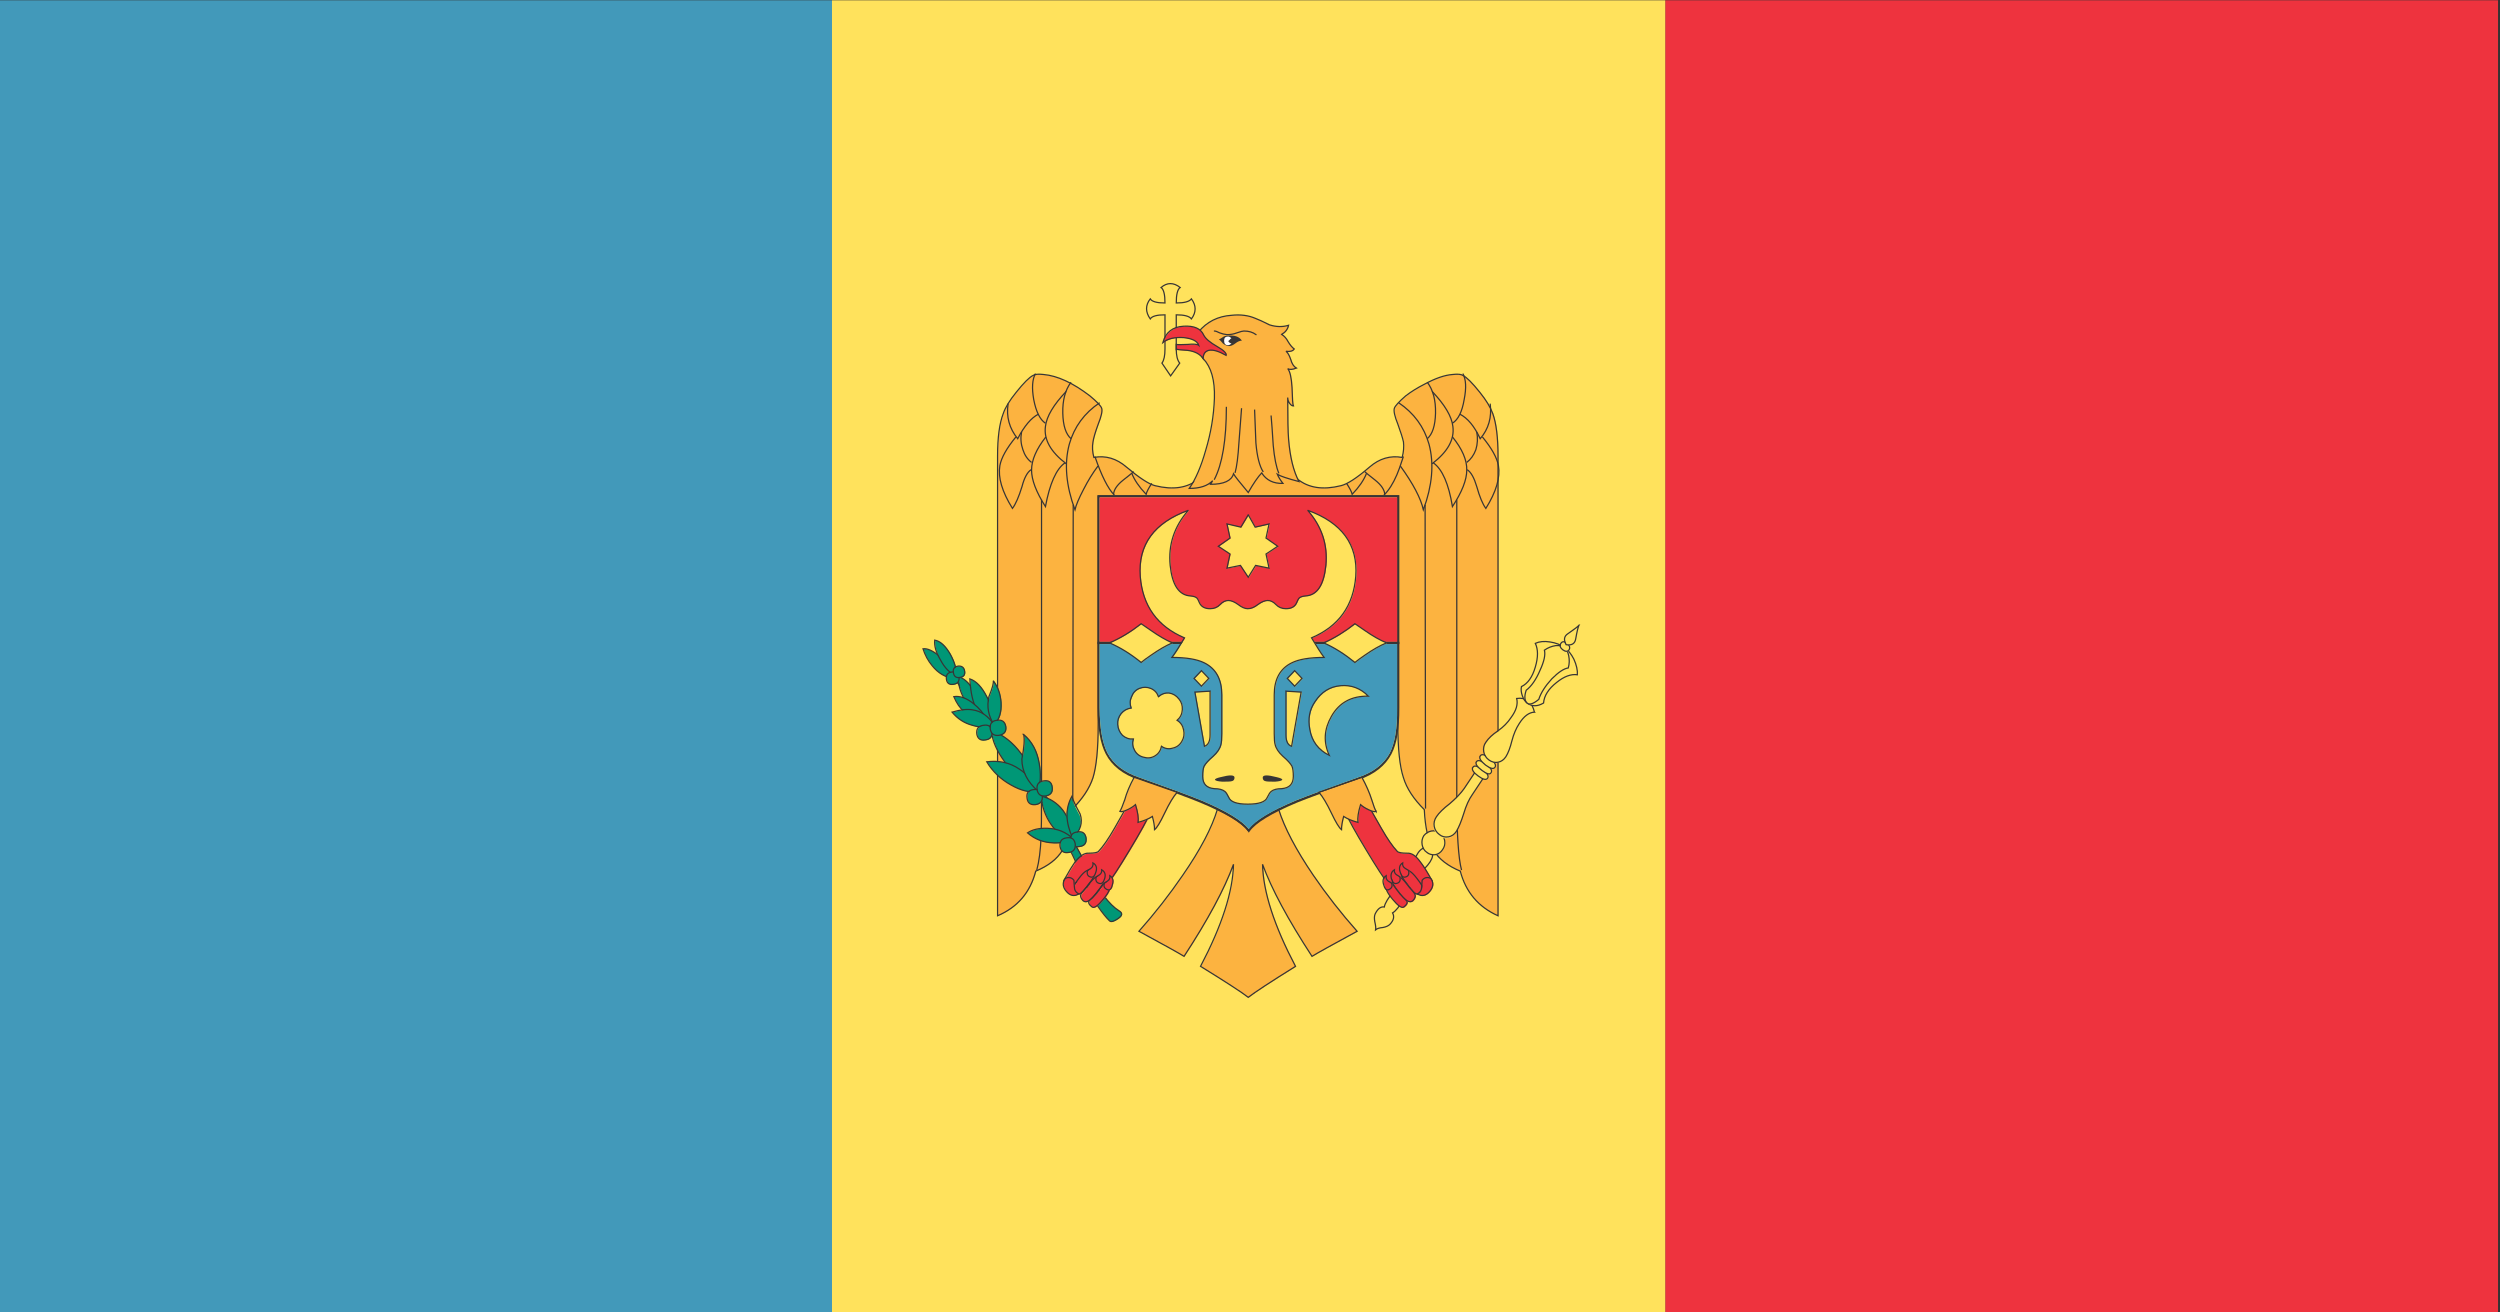 <svg xmlns="http://www.w3.org/2000/svg" xmlns:xlink="http://www.w3.org/1999/xlink" preserveAspectRatio="none" width="200" height="105"><rect width="100%" height="100%" fill="#333333" stroke="none"/><defs><path fill="#EE333E" d="M434.5 321.5h-96v144.05h96V321.5z" id="a"/><path fill="#4299BA" d="M242.45 321.5h-96v144.05h96V321.5z" id="b"/><path fill="#FFE25C" d="M338.5 321.5h-96.05v144.05h96.05V321.5z" id="c"/><path fill="#FFE25C" d="M282.2 354.75q0-1.4.45-1.7-1.15-.85-2.2 0 .45.3.45 1.7-1.4 0-1.7-.45-.85 1.05 0 2.2.3-.45 1.7-.45v3.75q0 1.1-.35 1.55l1 1.4 1.05-1.4q-.4-.45-.4-1.55v-3.75q1.4 0 1.75.45.85-1.1 0-2.2-.35.45-1.75.45z" id="d"/><path fill="#FCB340" d="M298 417.55q-3-4.2-4-7.25-2.75 1.3-3.5 2.35-.8-1.05-3.55-2.35-.95 3.05-4 7.25-2.3 3.2-5.05 6.15 4.35 2.25 5.2 2.75 4.15-6.05 5.7-10.1-.1 4.5-3.8 11.2 4.35 2.55 5.5 3.4 1.15-.85 5.45-3.4-3.7-6.7-3.8-11.2 1.55 4.05 5.7 10.1.85-.5 5.2-2.75-2.75-2.95-5.05-6.15z" id="f"/><path fill="#FCB340" d="M265.7 362.7q-.65.3-1.95 1.85-1.15 1.35-1.5 2.35-.65 1.6-.65 4.65V422q3.45-1.4 4.4-4.9 2.15-.85 3.05-2.25.95-1.5 1.1-4.5 1.85-1.75 2.45-3.5.6-1.85.6-5.85v-25.05h34.55V401q0 4 .65 5.85.55 1.75 2.4 3.5.15 3 1.1 4.5.9 1.4 3.05 2.25.95 3.45 4.35 4.9v-50.45q0-3.05-.6-4.65-.4-1.05-1.5-2.35-1.3-1.55-1.95-1.85-.3-.2-1.2-.1-1.35.1-3.2 1.05-1.25.6-2.2 1.3-1.15.95-1.3 1.35-.15.45.4 1.75.5 1.3.65 1.95.1.8-.15 1.7-2.05-.35-3.75 1.05-2.2 1.8-3.3 2.05-3.15.75-5.05-.75-1.8-1.4-2.2-4.45H287q-.4 3.05-2.2 4.45-1.9 1.5-5.05.75-1.05-.25-3.3-2.05-1.7-1.4-3.75-1.05-.25-.9-.1-1.7.1-.65.6-1.95.55-1.3.4-1.75-.15-.4-1.35-1.35-2.95-2.15-5.35-2.35-.9-.1-1.2.1z" id="h"/><path fill="#FCB340" d="M294.35 358.2q.65-.35.8-1-1.05.3-2.2-.05-1.15-.55-1.6-.7-1.2-.5-2.75-.35-2.4.15-3.85 1.85-.15.1.05 1.35.25 1.3.5 1.55 1.4 1.4 1.3 4.35-.1 2.85-1 5.7-.8 2.7-1.9 4.2 1.85 0 2.7-.85l-.25.4q2.3 0 2.65-1.15.2.35 1.7 2.05.9-1.5 1.55-2.15.8 1.2 2.45 1.15-.45-.55-.65-1 .5.3 2.5.8-.95-1.7-1.2-4.65-.1-1.096-.1-4.6.008.41.25.7.2.25.4.25-.1-.2-.15-2-.1-1.65-.5-2.1.3.2 1-.05-.45-.25-.65-.95-.25-.7-.55-.9.7.1.95-.25-.35-.25-.7-.8-.3-.55-.75-.8z" id="j"/><g id="Q"><path fill="#373535" d="M273.05 375.8v16.35h34.8V375.8h-34.8m.25 16.1v-15.85h34.3v15.85h-34.3z"/><path fill="#EE333E" d="M273.3 376.05v15.85h34.3v-15.85h-34.3z"/></g><g id="R"><path fill="#373535" d="M307.85 391.9h-34.8v7.25q.03 3.386.95 5.05 1.058 1.949 3.8 2.85 5.398 1.824 7.1 2.5 4.405 1.752 5.5 3.15l.1.15.1-.15q1.046-1.398 5.45-3.15 1.752-.676 7.1-2.5 2.742-.901 3.8-2.85.92-1.664.9-5.05v-7.25m-34.55.25h34.3v7q.03 3.314-.85 4.95-1.042 1.85-3.7 2.7-5.352 1.825-7.1 2.5-4.302 1.72-5.45 3.15-1.2-1.429-5.5-3.15-1.698-.674-7.1-2.5-2.658-.85-3.7-2.7-.88-1.636-.9-4.95v-7z"/><path fill="#4299BA" d="M307.6 392.15h-34.3v7q.02 3.314.9 4.95 1.042 1.85 3.7 2.7 5.402 1.826 7.1 2.5 4.3 1.721 5.5 3.15 1.148-1.43 5.45-3.15 1.748-.675 7.1-2.5 2.658-.85 3.7-2.7.88-1.636.85-4.95v-7z"/></g><path fill="#FFE25C" d="M283.15 391.5q-.9 1.45-1.45 2.15 2.5 0 3.75.6 2 .95 2 3.5V402q0 .9-.1 1.2-.15.65-.9 1.3-.8.65-1.05 1.1-.15.35-.15 1.1 0 1.25 1.35 1.35.8 0 1.2.3.2.15.45.65.3.75 2.2.75 1.95 0 2.25-.75.25-.5.45-.65.4-.3 1.2-.3 1.35-.1 1.35-1.35 0-.75-.15-1.1-.25-.45-1.05-1.1-.75-.65-.9-1.3-.1-.3-.1-1.2v-4.25q0-2.55 2-3.5 1.25-.6 3.75-.6-.55-.7-1.45-2.15 4.7-1.9 5.1-6.75.4-5.2-5.55-7.25 2.45 2.65 2.1 6.05-.35 3.25-2.35 3.35-.55.05-.75.25-.1.1-.25.45-.3.7-1.25.7-.7 0-1.15-.45-.45-.45-.95-.45-.5 0-1.15.45-.6.45-1.15.45-.5 0-1.1-.45-.65-.45-1.15-.45-.5 0-.95.45-.45.45-1.15.45-.95 0-1.25-.7-.15-.35-.25-.45-.2-.2-.75-.25-2-.1-2.35-3.35-.35-3.4 2.1-6.05-5.95 2.05-5.55 7.25.4 4.85 5.1 6.75z" id="S"/><path fill="#FFE25C" d="M283.05 401.6q-.15-.7-.75-1.05.55-.45.6-1.15.05-.7-.4-1.2-.45-.55-1.15-.65-.65-.05-1.2.4-.25-.65-.9-.9t-1.3 0q-.65.25-.9.9-.3.6-.05 1.25-.7.1-1.15.6-.45.55-.4 1.2.05.7.55 1.2.55.45 1.25.4-.2.65.15 1.25t1.05.75q.7.2 1.3-.15.6-.35.75-1.05.6.4 1.3.2.7-.15 1.05-.75.35-.55.2-1.25z" id="U"/><path fill="#FFE25C" d="M300.1 400.1q1.35-2.25 4.25-2.2-1.35-1.3-3.2-1.15-1.85.15-2.95 1.75-.95 1.3-.6 3.05.35 1.95 2.25 2.85-1.05-2.15.25-4.3z" id="W"/><path fill="#FFE25C" d="M290.5 378l-.85 1.35-1.6-.35.35 1.55-1.35.9 1.35.85-.35 1.55 1.55-.3.9 1.3.85-1.3 1.55.3-.35-1.55 1.35-.85-1.35-.9.35-1.55-1.6.35-.8-1.35z" id="Y"/><path fill="#FFE25C" d="M286.1 397.35l-1.75.1 1.1 5.95q.65-.2.65-1.25v-4.8z" id="aa"/><path fill="#FFE25C" d="M285.1 395.1l-.85.85.85.85.85-.85-.85-.85z" id="ac"/><path fill="#FFE25C" d="M296.6 397.45l-1.75-.1v4.8q0 1.05.65 1.25l1.1-5.95z" id="ae"/><path fill="#FFE25C" d="M296.7 395.95l-.85-.85-.85.85.85.85.85-.85z" id="ag"/><path fill="#FFE25C" d="M281.75 392.05q-1.1-.45-2.45-1.35l-1.15-.75q-1.8 1.35-3.65 2.1 1.85.75 3.65 2.15.45-.35 1.15-.8 1.35-.9 2.45-1.35z" id="ai"/><path fill="#FFE25C" d="M302.8 389.95q-1.8 1.35-3.6 2.1 1.8.75 3.6 2.15.45-.35 1.15-.8 1.35-.9 2.5-1.35-1.15-.45-2.5-1.35l-1.15-.75z" id="ak"/><path fill="#EE333E" d="M282.2 359.3v.5q.15.1 1.3.15 1.25.15 1.8.9 0-.75.65-.9.7-.15 2 .55.1-.35-1-.95-1.3-.7-1.6-1.3-.5-1.05-2.3-.95-1.9.1-2.4 1.8.85-.65 2.4-.55 1.5.15 1.75.85-.25-.2-1.3-.1-1.1.05-1.3 0z" id="am"/><path fill="#373535" d="M288.95 359.15q.4-.3.75-.3-.45-.65-1.6-.55-.4 0-.65.2-.3.2-.4.2.15.1.45.45.3.25.7.3.35 0 .75-.3z" id="ao"/><path fill="#FFF" d="M288.1 358.9q.05 0 .2-.15.1-.15.2-.15-.2-.2-.4-.2-.45 0-.45.45 0 .5.45.5.2 0 .4-.2-.15 0-.25-.1-.1-.15-.15-.15z" id="ap"/><path fill="#009776" d="M256 394.95q-.3.1.3.7.95.95 4.5 6 3.65 5.2 4.55 6.15 1.45 1.5 3.25 4.55 1.75 2.95 3.15 6.2.55 1.15 1.4 2.4.8 1.1 1.35 1.6.25.25 1-.25t.1-.85q-.85-.5-1.8-1.7-.9-1.2-1.45-2.35-.95-1.8-2.6-4.6-1.85-3-2.95-4.4l-9.4-12.1q-1.2-1.5-1.4-1.35z" id="aq"/><path fill="#009776" d="M254.95 393.55q-1.2-.95-1.95-.85.35 1.05 1.05 1.85 1.05 1.25 2.5 1.4-.25-1.35-1.6-2.4z" id="as"/><path fill="#009776" d="M256.15 393.3q-.85-1.4-1.8-1.55-.1.95.65 2.15.75 1.35 1.8 1.75.15-.95-.65-2.35z" id="au"/><path fill="#009776" d="M259.65 399.8q0-1.2-.75-2.45-.85-1.35-1.85-1.6 0 1.25.7 2.45.8 1.3 1.9 1.6z" id="aw"/><path fill="#009776" d="M258.4 396q.25 4.55 2.85 4.8-.1-1.45-.9-2.85-.85-1.6-1.95-1.95z" id="ay"/><path fill="#009776" d="M256.55 397.95q.5 1.1 1.15 1.6.9.7 2.7.95-.6-1.05-1.6-1.8-1.2-.9-2.25-.75z" id="aA"/><path fill="#009776" d="M261.2 401.05q.9-.9.8-2.45-.1-1.4-.9-2.4.1.35-.5 1.75-.4 1.65.6 3.1z" id="aC"/><path fill="#009776" d="M258.7 401.1q1.35.4 2.5-.05-1-1.45-2.5-1.65-.9-.15-2.35.25.95 1.1 2.35 1.45z" id="aE"/><path fill="#009776" d="M260.9 401.7q.1 1.6 1.6 3.5 1.65 2.05 3.5 2.65-.3-1.85-1.65-3.6-1.5-1.95-3.45-2.55z" id="aG"/><path fill="#009776" d="M263.15 407.65q1.75.95 3.15.7-.8-1.6-2.2-2.45-1.6-1.05-3.75-.8 1 1.6 2.8 2.55z" id="aI"/><path fill="#009776" d="M264.6 402.1q.2.75-.2 2.7 0 2 1.9 3.55.4-1.45.1-3.05-.35-2.05-1.8-3.2z" id="aK"/><path fill="#009776" d="M269.15 410.45q-.95-1.2-2.55-1.6.2 1.8 1.15 3.1 1 1.45 2.35 1.45 0-1.7-.95-2.95z" id="aM"/><path fill="#009776" d="M268.05 414q1.35.05 2.25-.45-1.2-1.1-2.95-1.15-1.45-.05-2.3.5 1.25 1.05 3 1.1z" id="aO"/><path fill="#009776" d="M270.15 413.6q1.35-1.25.85-2.65-.8-1.4-.95-1.95-1.177 2.011.1 4.6z" id="aQ"/><path fill="#009776" d="M266.75 408.85q-.15-.8-1-.7-.9.1-.75.95.1.8 1 .7.85-.15.75-.95z" id="aS"/><path fill="#009776" d="M267.9 407.9q-.1-.85-1-.7-.85.1-.75.95.15.8 1 .7.85-.15.75-.95z" id="aU"/><path fill="#009776" d="M260.95 401.75q-.1-.8-1-.65-.85.1-.75.95.15.8 1 .65.85-.1.75-.95z" id="aW"/><path fill="#009776" d="M262.55 401.25q-.15-.85-1.05-.7-.85.1-.75.95.15.8 1 .7.9-.15.8-.95z" id="aY"/><path fill="#009776" d="M257.15 395.8q-.1-.65-.85-.55-.7.1-.6.8.1.65.8.55.75-.1.65-.8z" id="ba"/><path fill="#009776" d="M257.8 395.15q-.1-.6-.75-.55-.65.1-.55.7.1.65.75.55.65-.1.55-.7z" id="bc"/><path fill="#009776" d="M271.8 413.45q-.15-.8-1-.65-.9.1-.75.95.1.8 1 .65.85-.1.75-.95z" id="be"/><path fill="#009776" d="M270.55 414.1q-.15-.8-1-.65-.85.1-.75.95.15.8 1 .65.85-.1.75-.95z" id="bg"/><path fill="#FFE25C" d="M311.6 415.3l-.9-.65q-.55.1-1 .95-.3.55-.9 1.7-.4.65-1.65 2.1-1 1.15-1.1 1.75-.6-.1-1.05.75-.15.3-.05.85.15.6.1.9.25-.2.85-.25.55-.1.8-.35.65-.65.3-1.25.55-.3 1.3-1.55 1-1.8 1.4-2.3.95-.95 1.35-1.4.65-.75.55-1.25z" id="bi"/><path fill="#FFE25C" d="M310.55 414.2q.1.55.55.85.4.3.95.25.55-.1.85-.55.35-.45.25-1-.1-.55-.55-.85-.45-.3-1-.2-.5.1-.85.5-.3.45-.2 1z" id="bk"/><path fill="#FFE25C" d="M318.75 405.15l-.95-.65-2.55 3.65q-.55.75-1.65 1.65-1.1.8-1.55 1.45-.35.5-.25 1.05.1.55.6.9.45.35 1.05.25.55-.1.9-.6.4-.6.85-1.95.4-1.3 1-2.1l2.55-3.65z" id="bm"/><path fill="#FFE25C" d="M317.5 405.95q-.85-.6-1.1-.25-.25.35.6.95t1.1.25q.25-.35-.6-.95z" id="bo"/><path fill="#FFE25C" d="M317.9 405.35q-.85-.6-1.1-.25-.2.35.65.95.85.6 1.05.25.25-.35-.6-.95z" id="bq"/><path fill="#FFE25C" d="M318.35 404.7q-.85-.6-1.1-.25-.25.35.6 1 .85.6 1.1.25.25-.35-.6-1z" id="bs"/><path fill="#FFE25C" d="M321.75 400.9q.8-1.2 1.75-1.25-.2-.8-.7-1.25-.55-.35-1.35-.25.25.95-.65 2.1-.55.8-1.5 1.45-.95.6-1.4 1.25-.35.45-.25 1.05.1.55.6.9t1.05.25q.55-.1.9-.6.4-.6.7-1.75.3-1.1.85-1.9z" id="bu"/><path fill="#FFE25C" d="M326.95 392.55q-.65-.45-1.65-.6-1-.15-1.7.15.5 1 0 2.6-.5 1.65-1.6 2.15-.1.45.1 1t.55.8q.85.6 1.9 0 .1-1.2 1.5-2.25 1.3-1 2.4-.85.05-.75-.4-1.7-.45-.85-1.1-1.3z" id="bw"/><path fill="#FFE25C" d="M324.65 392.85q.2.75-.5 2.2-.7 1.55-1.6 2.2-.35 1 .1 1.4.4.35 1.35-.4.35-1.05 1.5-2.25 1.15-1.1 1.9-1.2.2-.65.05-1.35-.15-.65-.5-.9t-1-.2q-.7.1-1.3.5z" id="by"/><path fill="#FFE25C" d="M327.25 392.1q-.45-.35-.7 0-.25.35.2.7.5.35.75 0 .2-.35-.25-.7z" id="bA"/><path fill="#FFE25C" d="M328.25 391.65q.248-1.34.4-1.55-.159.206-1.3.95-.65.4-.2 1.2.95.15 1.1-.6z" id="bC"/><path fill="#EE333E" d="M270.6 418.45q.25-.3 1.8.2 1.5.45 1.8 0 .9-1.1 2.6-3.8 1.85-2.9 2.55-4.4.35-.5-.8-1.2-1.1-.65-1.75.3-.55.9-1.7 2.85-1.05 1.75-1.85 2.55-.2.2-1.15.2-.7-.05-1.55.95-.45.6-1.15 1.8-.4.55.15.9.6.35 1.05-.35z" id="bE"/><path fill="#EE333E" d="M272.6 417.15q-.6-.55-1.6.75-.65.8-.7 1.05-.1.3.25.55.25.25.55.1.3-.15.85-.85.65-.8.75-1 .2-.3-.1-.6z" id="bG"/><path fill="#EE333E" d="M272.7 417.95q-.3.25-.8.9-.65.7-.65.75-.2.35.2.75.5.45 1.45-.7.7-.85.8-1.05.25-.45-.1-.75-.4-.35-.9.1z" id="bI"/><path fill="#EE333E" d="M273.7 418.65q-.2.3-.7.9-.4.45-.85.85-.15.3.35.65.35.25 1.3-.85 1.15-1.3.6-1.8-.25-.25-.7.25z" id="bK"/><path fill="#EE333E" d="M305.85 412.4q-1.15-1.95-1.7-2.85-.65-.95-1.75-.3-1.15.7-.8 1.2.7 1.5 2.55 4.4 1.7 2.7 2.6 3.8.3.45 1.8 0 1.55-.5 1.8-.2.45.7 1.05.35.55-.35.15-.9-.7-1.2-1.2-1.8-.75-1-1.5-.95-.95 0-1.15-.2-.8-.8-1.85-2.55z" id="bM"/><path fill="#EE333E" d="M309.95 417.9q-1.05-1.3-1.6-.75-.25.3-.1.6.1.2.75 1 .55.7.85.85.3.15.55-.1.35-.25.25-.55-.05-.25-.7-1.05z" id="bO"/><path fill="#EE333E" d="M309.05 418.85q-.5-.65-.8-.9-.5-.45-.9-.1-.35.3-.1.75.1.2.8 1.05.95 1.15 1.45.7.4-.4.2-.75 0-.05-.65-.75z" id="bQ"/><path fill="#EE333E" d="M307.95 419.55q-.5-.6-.7-.9-.45-.5-.7-.25-.55.5.6 1.8.95 1.1 1.3.85.5-.35.35-.65-.45-.4-.85-.85z" id="bS"/><path fill="#FCB340" d="M276.25 409.3q-.35.95-.55 1.25.25.1.9-.2.55-.25.9-.55.4 1.25.3 1.95 1-.25 1.65-.65.25.9.25 1.45.4-.3 1.15-1.8.8-1.6 1.45-2.3l-4.95-1.65q-.75 1.3-1.1 2.5z" id="bU"/><path fill="#FCB340" d="M304.35 410.35q.65.3.9.2-.2-.3-.5-1.25-.4-1.2-1.15-2.5l-4.95 1.65q.65.7 1.45 2.3.75 1.5 1.15 1.8 0-.55.25-1.45.65.4 1.65.65-.1-.7.3-1.95.35.3.9.55z" id="bW"/><path fill="#EE333E" d="M271.95 417.1q-.1.55.4.65.4.1.6-.6.2-.65-.35-.95.05.4-.25.6-.4.2-.4.3z" id="bY"/><path fill="#EE333E" d="M269.8 417.8q-.35 0-.5.25-.35.65.25 1.3.65.7 1.4.25-.5-.25-.5-.8l-.05-.7q-.25-.3-.6-.3z" id="ca"/><path fill="#EE333E" d="M272.95 417.8q-.1.55.4.65.4.1.6-.55.2-.65-.35-.95.05.35-.25.55-.4.2-.4.3z" id="cc"/><path fill="#EE333E" d="M273.9 418.5q-.15.45.4.65.4.1.55-.6.2-.65-.3-.95.05.4-.3.6-.35.2-.35.3z" id="ce"/><path fill="#EE333E" d="M308.6 417.75q.5-.1.4-.65 0-.1-.4-.3-.35-.2-.3-.6-.5.3-.3.95.2.7.6.6z" id="cg"/><path fill="#EE333E" d="M311.65 418.05q-.15-.25-.5-.25t-.6.3l-.05.7q0 .55-.5.8.75.45 1.4-.25.6-.65.25-1.3z" id="ci"/><path fill="#EE333E" d="M307.6 418.45q.5-.1.4-.65 0-.1-.4-.3-.3-.2-.25-.55-.5.3-.35.95.2.65.6.55z" id="ck"/><path fill="#EE333E" d="M306.65 419.15q.55-.2.4-.65 0-.1-.4-.3-.3-.2-.25-.6-.5.3-.3.95.2.7.55.6z" id="cm"/><path fill="#373535" d="M287.25 406.75q-.7.15-.65.3.1.15.85.2.9 0 1.05-.05.35-.05.35-.4 0-.45-1.6-.05z" id="co"/><path fill="#373535" d="M294.35 407.05q.05-.15-.65-.3-1.6-.4-1.6.05 0 .35.35.4.15.05 1.05.05.75-.05.85-.2z" id="cp"/><path id="e" stroke="#373535" stroke-width=".1" stroke-linejoin="miter" stroke-linecap="butt" stroke-miterlimit="4" fill="none" d="M94.224 24.21q.972 0 1.215-.328.59.802 0 1.603-.243-.327-1.215-.327v2.733q0 .801.278 1.13l-.729 1.02-.694-1.02q.243-.329.243-1.13v-2.733q-.972 0-1.18.327-.59-.838 0-1.603.208.328 1.18.328 0-1.02-.313-1.239.73-.62 1.528 0-.313.219-.313 1.239z"/><path id="g" stroke="#373535" stroke-width=".1" stroke-linejoin="miter" stroke-linecap="butt" stroke-miterlimit="4" fill="none" d="M102.417 64.698q-1.91.947-2.43 1.712-.556-.765-2.465-1.712-.66 2.223-2.777 5.284-1.597 2.332-3.506 4.482 3.02 1.64 3.61 2.005 2.881-4.41 3.958-7.362-.07 3.28-2.639 8.163 3.02 1.859 3.819 2.478.798-.619 3.784-2.478-2.57-4.883-2.639-8.163 1.077 2.952 3.958 7.362.59-.365 3.61-2.005-1.91-2.15-3.506-4.482-2.083-3.061-2.777-5.284z"/><path id="i" stroke="#373535" stroke-width=".1" stroke-linejoin="miter" stroke-linecap="butt" stroke-miterlimit="4" fill="none" d="M82.769 30.004q.208-.145.833-.073 1.666.146 3.714 1.713.833.693.938.984.104.328-.278 1.276-.347.947-.417 1.421-.104.583.07 1.239 1.423-.255 2.603.765 1.562 1.312 2.291 1.494 2.187.547 3.506-.546 1.25-1.02 1.528-3.244h4.825q.278 2.223 1.528 3.244 1.319 1.093 3.506.546.763-.182 2.29-1.494 1.181-1.02 2.604-.765.174-.656.104-1.239-.104-.474-.45-1.421-.383-.948-.279-1.276.105-.291.903-.984.66-.51 1.527-.947 1.285-.693 2.222-.766.625-.072.833.073.451.219 1.354 1.349.764.947 1.041 1.713.417 1.166.417 3.389v36.77q-2.36-1.057-3.02-3.571-1.493-.62-2.118-1.64-.66-1.093-.763-3.28-1.285-1.275-1.667-2.55-.45-1.35-.45-4.265V39.662H87.975v18.257q0 2.916-.417 4.264-.416 1.276-1.7 2.551-.105 2.187-.764 3.28-.625 1.02-2.118 1.64-.66 2.55-3.055 3.571v-36.77q0-2.223.452-3.39.243-.728 1.041-1.712.903-1.13 1.354-1.349z"/><path id="k" stroke="#373535" stroke-width=".1" stroke-linejoin="miter" stroke-linecap="butt" stroke-miterlimit="4" fill="none" d="M102.66 26.725q.312.182.52.583.244.4.487.583-.174.255-.66.182.208.146.382.656.139.51.451.692-.486.183-.694.037.278.328.347 1.53.035 1.312.104 1.458-.139 0-.278-.182-.168-.212-.173-.492 0 2.535.07 3.334.173 2.15.832 3.39-1.388-.365-1.735-.584.139.328.451.73-1.146.036-1.701-.839-.451.474-1.076 1.567-1.042-1.239-1.18-1.494-.243.838-1.84.838l.173-.291q-.59.62-1.874.62.763-1.094 1.319-3.062.625-2.077.694-4.154.07-2.15-.902-3.171-.174-.182-.348-1.13-.138-.91-.034-.984 1.006-1.239 2.673-1.348 1.076-.11 1.909.255.312.11 1.11.51.8.255 1.528.037-.104.473-.555.729z"/><path id="l" stroke="#373535" stroke-width=".1" stroke-linejoin="miter" stroke-linecap="round" stroke-miterlimit="4" fill="none" d="M97.175 26.506q.139 0 .417.146.277.109.59.145.416 0 .798-.145.417-.146.556-.146.59 0 .972.291"/><path id="m" stroke="#373535" stroke-width=".1" stroke-linejoin="miter" stroke-linecap="butt" stroke-miterlimit="4" fill="none" d="M98.138 32.58q0 3.973-.972 5.831"/><path id="n" stroke="#373535" stroke-width=".1" stroke-linejoin="miter" stroke-linecap="butt" stroke-miterlimit="4" fill="none" d="M99.353 32.69q-.07.802-.208 2.733-.104 1.713-.313 2.442"/><path id="o" stroke="#373535" stroke-width=".1" stroke-linejoin="miter" stroke-linecap="butt" stroke-miterlimit="4" fill="none" d="M100.395 32.8q.034.765.104 2.66.139 1.64.59 2.332"/><path id="p" stroke="#373535" stroke-width=".1" stroke-linejoin="miter" stroke-linecap="butt" stroke-miterlimit="4" fill="none" d="M101.714 33.273q.069.729.173 2.405.139 1.494.451 2.223"/><path id="q" stroke="#373535" stroke-width=".1" stroke-linejoin="miter" stroke-linecap="butt" stroke-miterlimit="4" fill="none" d="M85.85 64.722l.035-24.307"/><path id="r" stroke="#373535" stroke-width=".1" stroke-linejoin="miter" stroke-linecap="butt" stroke-miterlimit="4" fill="none" d="M82.969 69.641q.278-1.02.347-2.66.035-.802.035-3.28V40.015"/><path id="s" stroke="#373535" stroke-width=".1" stroke-linejoin="miter" stroke-linecap="butt" stroke-miterlimit="4" fill="none" d="M88.002 32.253q-1.84 1.239-2.43 3.316-.624 2.332.452 5.247.139-.583.694-1.64.52-1.02 1.145-1.858"/><path id="t" stroke="#373535" stroke-width=".1" stroke-linejoin="miter" stroke-linecap="butt" stroke-miterlimit="4" fill="none" d="M89.113 39.577q.035-.546.764-1.13.798-.619.833-.692"/><path id="u" stroke="#373535" stroke-width=".1" stroke-linejoin="miter" stroke-linecap="butt" stroke-miterlimit="4" fill="none" d="M90.571 37.901q.312.802 1.145 1.676.07-.291.452-.874"/><path id="v" stroke="#373535" stroke-width=".1" stroke-linejoin="miter" stroke-linecap="butt" stroke-miterlimit="4" fill="none" d="M85.711 30.613q-.694.91-.66 2.478.035 1.494.66 2.04"/><path id="w" stroke="#373535" stroke-width=".1" stroke-linejoin="miter" stroke-linecap="butt" stroke-miterlimit="4" fill="none" d="M85.33 31.342q-1.528 1.603-1.667 2.806-.208 1.567 1.666 2.988"/><path id="x" stroke="#373535" stroke-width=".1" stroke-linejoin="miter" stroke-linecap="butt" stroke-miterlimit="4" fill="none" d="M82.865 29.92q-.382.693-.139 2.078.278 1.457.937 1.894"/><path id="y" stroke="#373535" stroke-width=".1" stroke-linejoin="miter" stroke-linecap="butt" stroke-miterlimit="4" fill="none" d="M80.678 32.326q-.243 1.566.764 2.805.798-1.53 1.666-1.967"/><path id="z" stroke="#373535" stroke-width=".1" stroke-linejoin="miter" stroke-linecap="butt" stroke-miterlimit="4" fill="none" d="M83.698 34.986q-1.146 1.457-1.146 2.66 0 1.166 1.111 2.915.52-2.77 1.562-3.498"/><path id="A" stroke="#373535" stroke-width=".1" stroke-linejoin="miter" stroke-linecap="butt" stroke-miterlimit="4" fill="none" d="M81.754 34.585q-.139.729.104 1.421.208.656.694 1.02"/><path id="B" stroke="#373535" stroke-width=".1" stroke-linejoin="miter" stroke-linecap="butt" stroke-miterlimit="4" fill="none" d="M81.303 34.986q-1.111 1.348-1.285 2.296-.243 1.42 1.007 3.425.382-.51.764-1.75.277-1.056.729-1.348"/><path id="C" stroke="#373535" stroke-width=".1" stroke-linejoin="miter" stroke-linecap="butt" stroke-miterlimit="4" fill="none" d="M87.62 36.553q.799 2.332 1.562 3.097"/><path id="D" stroke="#373535" stroke-width=".1" stroke-linejoin="miter" stroke-linecap="butt" stroke-miterlimit="4" fill="none" d="M114.071 64.722l-.035-24.307"/><path id="E" stroke="#373535" stroke-width=".1" stroke-linejoin="miter" stroke-linecap="butt" stroke-miterlimit="4" fill="none" d="M116.952 69.641q-.382-1.421-.382-5.94V40.015"/><path id="F" stroke="#373535" stroke-width=".1" stroke-linejoin="miter" stroke-linecap="butt" stroke-miterlimit="4" fill="none" d="M111.919 32.253q1.84 1.239 2.43 3.316.625 2.332-.451 5.247-.313-1.384-1.84-3.498"/><path id="G" stroke="#373535" stroke-width=".1" stroke-linejoin="miter" stroke-linecap="butt" stroke-miterlimit="4" fill="none" d="M110.808 39.577q-.035-.546-.763-1.13-.799-.619-.834-.692"/><path id="H" stroke="#373535" stroke-width=".1" stroke-linejoin="miter" stroke-linecap="butt" stroke-miterlimit="4" fill="none" d="M109.35 37.901q-.312.802-1.145 1.676-.07-.291-.451-.874"/><path id="I" stroke="#373535" stroke-width=".1" stroke-linejoin="miter" stroke-linecap="butt" stroke-miterlimit="4" fill="none" d="M114.21 30.613q.694.91.66 2.478-.035 1.494-.66 2.04"/><path id="J" stroke="#373535" stroke-width=".1" stroke-linejoin="miter" stroke-linecap="butt" stroke-miterlimit="4" fill="none" d="M114.592 31.342q1.527 1.603 1.666 2.806.208 1.567-1.666 2.988"/><path id="K" stroke="#373535" stroke-width=".1" stroke-linejoin="miter" stroke-linecap="butt" stroke-miterlimit="4" fill="none" d="M117.056 29.92q.382.693.105 2.078-.243 1.457-.938 1.894"/><path id="L" stroke="#373535" stroke-width=".1" stroke-linejoin="miter" stroke-linecap="butt" stroke-miterlimit="4" fill="none" d="M119.243 32.326q.209 1.64-.798 2.805-.694-1.494-1.632-1.967"/><path id="M" stroke="#373535" stroke-width=".1" stroke-linejoin="miter" stroke-linecap="butt" stroke-miterlimit="4" fill="none" d="M116.223 34.986q1.18 1.457 1.146 2.66 0 1.166-1.146 2.915-.45-2.733-1.527-3.498"/><path id="N" stroke="#373535" stroke-width=".1" stroke-linejoin="miter" stroke-linecap="butt" stroke-miterlimit="4" fill="none" d="M118.167 34.585q.139.729-.07 1.421-.242.656-.728 1.02"/><path id="O" stroke="#373535" stroke-width=".1" stroke-linejoin="miter" stroke-linecap="butt" stroke-miterlimit="4" fill="none" d="M118.618 34.986q1.111 1.348 1.285 2.296.243 1.42-1.007 3.425-.382-.51-.729-1.75-.312-1.056-.763-1.348"/><path id="P" stroke="#373535" stroke-width=".1" stroke-linejoin="miter" stroke-linecap="butt" stroke-miterlimit="4" fill="none" d="M112.3 36.553q-.381 1.166-.52 1.457-.451 1.057-1.041 1.64"/><path id="T" stroke="#373535" stroke-width=".1" stroke-linejoin="miter" stroke-linecap="butt" stroke-miterlimit="4" fill="none" d="M93.877 52.562q1.736 0 2.604.438 1.388.692 1.388 2.55v3.098q0 .656-.07.875-.103.474-.624.947-.555.474-.729.802-.104.255-.104.802 0 .91.937.984.556 0 .833.218.14.11.313.474.208.547 1.527.547 1.354 0 1.562-.547.174-.364.313-.474.277-.218.833-.218.937-.073.937-.984 0-.547-.104-.802-.174-.328-.729-.802-.52-.473-.625-.947-.07-.219-.07-.875v-3.097q0-1.859 1.39-2.551.867-.438 2.603-.438-.382-.51-1.007-1.567 3.263-1.385 3.54-4.92.279-3.79-3.852-5.284 1.7 1.932 1.458 4.41-.243 2.369-1.632 2.442-.382.036-.52.182-.07.073-.174.328-.208.51-.868.51-.486 0-.798-.328-.313-.328-.66-.328-.347 0-.798.328-.417.328-.799.328-.347 0-.764-.328-.45-.328-.798-.328-.347 0-.66.328-.312.328-.798.328-.66 0-.868-.51-.104-.255-.173-.328-.14-.146-.521-.182-1.389-.073-1.632-2.442-.243-2.478 1.458-4.41-4.13 1.495-3.853 5.285.278 3.534 3.54 4.92-.624 1.056-1.006 1.566z"/><path id="V" stroke="#373535" stroke-width=".1" stroke-linejoin="miter" stroke-linecap="butt" stroke-miterlimit="4" fill="none" d="M94.815 58.357q.104.51-.14.91-.242.438-.728.547-.486.146-.903-.145-.104.51-.52.765-.417.255-.903.11-.486-.11-.73-.547-.242-.438-.103-.911-.486.036-.868-.292-.347-.364-.382-.875-.035-.473.278-.874.312-.365.798-.438-.173-.473.035-.91.173-.474.625-.657.451-.182.902 0 .452.183.625.656.382-.328.833-.291.486.073.799.474.312.364.277.874-.034.51-.416.838.416.255.52.766z"/><path id="X" stroke="#373535" stroke-width=".1" stroke-linejoin="miter" stroke-linecap="butt" stroke-miterlimit="4" fill="none" d="M109.603 55.66q-.938-.948-2.222-.838-1.285.11-2.048 1.275-.66.948-.417 2.223.243 1.422 1.562 2.077-.729-1.567.174-3.134.937-1.64 2.95-1.603z"/><path id="Z" stroke="#373535" stroke-width=".1" stroke-linejoin="miter" stroke-linecap="butt" stroke-miterlimit="4" fill="none" d="M99.987 41.156l.555.984 1.111-.255-.243 1.13.937.655-.937.62.243 1.13-1.076-.22-.59.948-.625-.947-1.076.219.243-1.13-.937-.62.937-.656-.243-1.13 1.11.256.59-.984z"/><path id="ab" stroke="#373535" stroke-width=".1" stroke-linejoin="miter" stroke-linecap="butt" stroke-miterlimit="4" fill="none" d="M96.932 55.26v3.498q0 .765-.451.91l-.764-4.336 1.215-.073z"/><path id="ad" stroke="#373535" stroke-width=".1" stroke-linejoin="miter" stroke-linecap="butt" stroke-miterlimit="4" fill="none" d="M95.648 54.239l.59.62.59-.62-.59-.62-.59.62z"/><path id="af" stroke="#373535" stroke-width=".1" stroke-linejoin="miter" stroke-linecap="butt" stroke-miterlimit="4" fill="none" d="M103.007 55.26v3.498q0 .765.451.91l.764-4.336-1.215-.073z"/><path id="ah" stroke="#373535" stroke-width=".1" stroke-linejoin="miter" stroke-linecap="butt" stroke-miterlimit="4" fill="none" d="M104.291 54.239l-.59.62-.59-.62.59-.62.59.62z"/><path id="aj" stroke="#373535" stroke-width=".1" stroke-linejoin="miter" stroke-linecap="butt" stroke-miterlimit="4" fill="none" d="M93.912 51.396q-.764.328-1.701.984-.486.328-.798.583-1.25-1.02-2.535-1.567 1.285-.546 2.535-1.53l.798.546q.937.656 1.701.984z"/><path id="al" stroke="#373535" stroke-width=".1" stroke-linejoin="miter" stroke-linecap="butt" stroke-miterlimit="4" fill="none" d="M106.027 51.396q1.25.547 2.5 1.567.312-.255.798-.583.937-.656 1.736-.984-.799-.328-1.736-.984l-.799-.546q-1.25.984-2.499 1.53z"/><path id="an" stroke="#373535" stroke-width=".1" stroke-linejoin="miter" stroke-linecap="butt" stroke-miterlimit="4" fill="none" d="M94.224 27.89q.105.074.903.11.868.11 1.25.656 0-.547.45-.656.487-.11 1.39.4.069-.254-.695-.692-.902-.51-1.11-.947-.348-.765-1.597-.692-1.32.072-1.667 1.312.59-.474 1.667-.401 1.04.109 1.214.62-.173-.147-.902-.074-.764.037-.903 0v.365z"/><path id="ar" stroke="#373535" stroke-width=".1" stroke-linejoin="miter" stroke-linecap="butt" stroke-miterlimit="4" fill="none" d="M76.034 53.51q.14-.11.972.984l6.527 8.819q.763 1.02 2.048 3.207 1.145 2.04 1.805 3.353.382.838 1.006 1.712.66.875 1.25 1.24.451.254-.07.619-.52.364-.694.182-.381-.364-.937-1.166-.59-.911-.972-1.75-.972-2.368-2.187-4.518-1.25-2.223-2.256-3.316-.625-.693-3.16-4.483-2.464-3.68-3.123-4.373-.417-.437-.209-.51z"/><path id="at" stroke="#373535" stroke-width=".1" stroke-linejoin="miter" stroke-linecap="butt" stroke-miterlimit="4" fill="none" d="M73.952 51.87q.243.765.729 1.348.729.911 1.735 1.02-.173-.983-1.11-1.749-.834-.692-1.354-.62z"/><path id="av" stroke="#373535" stroke-width=".1" stroke-linejoin="miter" stroke-linecap="butt" stroke-miterlimit="4" fill="none" d="M74.889 51.178q-.07.692.451 1.567.52.983 1.25 1.275.104-.692-.451-1.713-.59-1.02-1.25-1.13z"/><path id="ax" stroke="#373535" stroke-width=".1" stroke-linejoin="miter" stroke-linecap="butt" stroke-miterlimit="4" fill="none" d="M78.048 55.26q-.59-.985-1.285-1.167 0 .911.486 1.786.556.947 1.32 1.166 0-.875-.521-1.786z"/><path id="az" stroke="#373535" stroke-width=".1" stroke-linejoin="miter" stroke-linecap="butt" stroke-miterlimit="4" fill="none" d="M79.68 57.774q-.07-1.057-.626-2.078-.59-1.166-1.353-1.42.173 3.315 1.978 3.498z"/><path id="aB" stroke="#373535" stroke-width=".1" stroke-linejoin="miter" stroke-linecap="butt" stroke-miterlimit="4" fill="none" d="M76.416 55.696q.73-.109 1.562.547.695.547 1.111 1.312-1.25-.182-1.874-.692-.452-.365-.799-1.167z"/><path id="aD" stroke="#373535" stroke-width=".1" stroke-linejoin="miter" stroke-linecap="butt" stroke-miterlimit="4" fill="none" d="M79.645 57.956q-.695-1.057-.417-2.26.417-1.02.347-1.275.556.729.625 1.75.07 1.129-.555 1.785z"/><path id="aF" stroke="#373535" stroke-width=".1" stroke-linejoin="miter" stroke-linecap="butt" stroke-miterlimit="4" fill="none" d="M79.645 57.956q-.695-1.057-1.736-1.203-.625-.11-1.632.182.66.802 1.632 1.057.937.292 1.736-.036z"/><path id="aH" stroke="#373535" stroke-width=".1" stroke-linejoin="miter" stroke-linecap="butt" stroke-miterlimit="4" fill="none" d="M79.436 58.43q1.354.437 2.396 1.858.937 1.276 1.145 2.624-1.284-.437-2.43-1.931-1.041-1.385-1.11-2.551z"/><path id="aJ" stroke="#373535" stroke-width=".1" stroke-linejoin="miter" stroke-linecap="butt" stroke-miterlimit="4" fill="none" d="M83.185 63.276q-.555-1.166-1.527-1.785-1.11-.766-2.604-.583.695 1.166 1.944 1.858 1.215.693 2.187.51z"/><path id="aL" stroke="#373535" stroke-width=".1" stroke-linejoin="miter" stroke-linecap="butt" stroke-miterlimit="4" fill="none" d="M82.005 58.721q1.007.838 1.25 2.332.208 1.167-.07 2.223-1.319-1.13-1.319-2.587.278-1.421.14-1.968z"/><path id="aN" stroke="#373535" stroke-width=".1" stroke-linejoin="miter" stroke-linecap="butt" stroke-miterlimit="4" fill="none" d="M83.394 63.64q.139 1.313.798 2.26.694 1.057 1.632 1.057 0-1.239-.66-2.15-.66-.875-1.77-1.166z"/><path id="aP" stroke="#373535" stroke-width=".1" stroke-linejoin="miter" stroke-linecap="butt" stroke-miterlimit="4" fill="none" d="M85.963 67.066q-.834-.801-2.049-.838-1.006-.036-1.596.365.867.765 2.082.801.938.037 1.563-.328z"/><path id="aR" stroke="#373535" stroke-width=".1" stroke-linejoin="miter" stroke-linecap="butt" stroke-miterlimit="4" fill="none" d="M85.85 67.09q-.887-1.886-.07-3.352.105.4.66 1.42.347 1.021-.59 1.932z"/><path id="aT" stroke="#373535" stroke-width=".1" stroke-linejoin="miter" stroke-linecap="butt" stroke-miterlimit="4" fill="none" d="M82.804 63.13q-.625.074-.521.693.07.583.694.51.59-.11.52-.692-.103-.583-.693-.51z"/><path id="aV" stroke="#373535" stroke-width=".1" stroke-linejoin="miter" stroke-linecap="butt" stroke-miterlimit="4" fill="none" d="M83.602 62.438q-.59.073-.52.693.103.583.694.51.59-.11.52-.693-.07-.62-.694-.51z"/><path id="aX" stroke="#373535" stroke-width=".1" stroke-linejoin="miter" stroke-linecap="butt" stroke-miterlimit="4" fill="none" d="M78.777 57.992q-.59.073-.52.693.103.583.693.473.59-.072.521-.692-.07-.583-.694-.474z"/><path id="aZ" stroke="#373535" stroke-width=".1" stroke-linejoin="miter" stroke-linecap="butt" stroke-miterlimit="4" fill="none" d="M79.853 57.591q-.59.073-.52.693.103.583.693.51.625-.11.556-.692-.104-.62-.73-.51z"/><path id="bb" stroke="#373535" stroke-width=".1" stroke-linejoin="miter" stroke-linecap="butt" stroke-miterlimit="4" fill="none" d="M76.243 53.728q-.486.073-.417.584.07.473.556.4.52-.072.45-.583-.069-.473-.59-.4z"/><path id="bd" stroke="#373535" stroke-width=".1" stroke-linejoin="miter" stroke-linecap="butt" stroke-miterlimit="4" fill="none" d="M76.763 53.255q-.45.073-.381.51.069.474.52.4.451-.072.382-.51-.07-.437-.52-.4z"/><path id="bf" stroke="#373535" stroke-width=".1" stroke-linejoin="miter" stroke-linecap="butt" stroke-miterlimit="4" fill="none" d="M86.31 66.52q-.625.073-.521.692.07.583.694.474.59-.073.52-.692-.103-.584-.693-.474z"/><path id="bh" stroke="#373535" stroke-width=".1" stroke-linejoin="miter" stroke-linecap="butt" stroke-miterlimit="4" fill="none" d="M85.442 66.994q-.59.072-.52.692.103.583.693.474.59-.073.521-.693-.104-.583-.694-.473z"/><path id="bj" stroke="#373535" stroke-width=".1" stroke-linejoin="miter" stroke-linecap="butt" stroke-miterlimit="4" fill="none" d="M114.627 68.33q.069.364-.382.91-.278.328-.938 1.02-.277.365-.971 1.677-.521.911-.903 1.13.243.437-.208.91-.174.183-.556.256-.416.036-.59.182.035-.219-.07-.656-.069-.4.036-.62.312-.619.728-.546.07-.437.764-1.276.868-1.056 1.146-1.53.416-.838.624-1.24.313-.619.695-.691"/><path id="bl" stroke="#373535" stroke-width=".1" stroke-linejoin="miter" stroke-linecap="round" stroke-miterlimit="4" fill="none" d="M114.289 68.16q.278.218.66.182.381-.073.59-.4.243-.329.173-.73-.07-.4-.382-.62-.312-.218-.694-.145-.347.073-.59.364-.208.328-.139.73.07.4.382.619z"/><path id="bn" stroke="#373535" stroke-width=".1" stroke-linejoin="miter" stroke-linecap="round" stroke-miterlimit="4" fill="none" d="M119.59 60.932l-1.77 2.66q-.416.583-.694 1.53-.313.984-.59 1.422-.243.364-.625.437-.417.073-.73-.182-.346-.255-.416-.656-.069-.401.174-.765.312-.474 1.076-1.057.764-.656 1.146-1.203l1.77-2.66"/><path id="bp" stroke="#373535" stroke-width=".1" stroke-linejoin="miter" stroke-linecap="round" stroke-miterlimit="4" fill="none" d="M117.969 61.345q-.174.255.416.692.59.438.764.183.173-.255-.417-.693-.59-.437-.763-.182z"/><path id="br" stroke="#373535" stroke-width=".1" stroke-linejoin="miter" stroke-linecap="round" stroke-miterlimit="4" fill="none" d="M118.246 60.908q-.139.255.452.692.59.437.729.182.173-.255-.417-.692-.59-.437-.764-.182z"/><path id="bt" stroke="#373535" stroke-width=".1" stroke-linejoin="miter" stroke-linecap="round" stroke-miterlimit="4" fill="none" d="M118.559 60.434q-.174.255.416.729.59.437.764.182.174-.255-.417-.729-.59-.437-.763-.182z"/><path id="bv" stroke="#373535" stroke-width=".1" stroke-linejoin="miter" stroke-linecap="round" stroke-miterlimit="4" fill="none" d="M122.898 56.935q-.139-.583-.486-.91-.382-.256-.937-.183.173.693-.452 1.53-.381.584-1.041 1.058-.66.437-.972.91-.243.329-.174.766.07.4.417.656.347.255.729.182.382-.073.625-.437.278-.438.486-1.276.208-.801.59-1.385.555-.874 1.215-.91z"/><path id="bx" stroke="#373535" stroke-width=".1" stroke-linejoin="miter" stroke-linecap="round" stroke-miterlimit="4" fill="none" d="M124.148 51.323q-.695-.11-1.18.11.346.728 0 1.895-.348 1.202-1.111 1.567-.07.328.069.728.139.401.382.584.59.437 1.319 0 .07-.875 1.041-1.64.903-.73 1.667-.62.034-.546-.278-1.239-.313-.62-.764-.947-.451-.328-1.145-.438z"/><path id="bz" stroke="#373535" stroke-width=".1" stroke-linejoin="miter" stroke-linecap="round" stroke-miterlimit="4" fill="none" d="M123.35 53.583q-.487 1.13-1.112 1.603-.243.729.07 1.02.278.256.937-.291.243-.765 1.041-1.64.799-.802 1.32-.874.138-.474.034-.984-.104-.474-.347-.656-.243-.183-.694-.146-.486.073-.903.364.14.547-.347 1.604z"/><path id="bB" stroke="#373535" stroke-width=".1" stroke-linejoin="miter" stroke-linecap="round" stroke-miterlimit="4" fill="none" d="M125.015 51.433q-.173.255.14.51.346.255.52 0 .139-.255-.174-.51-.312-.255-.486 0z"/><path id="bD" stroke="#373535" stroke-width=".1" stroke-linejoin="miter" stroke-linecap="round" stroke-miterlimit="4" fill="none" d="M126.473 49.975q-.11.15-.902.692-.451.292-.139.875.66.11.764-.437.172-.977.277-1.13z"/><path id="bF" stroke="#373535" stroke-width=".1" stroke-linejoin="miter" stroke-linecap="butt" stroke-miterlimit="4" fill="none" d="M86.163 70.625q-.313.51-.73.255-.381-.255-.104-.656.486-.874.799-1.312.59-.728 1.076-.692.66 0 .798-.146.556-.583 1.285-1.858.798-1.422 1.18-2.077.451-.693 1.215-.22.798.511.555.875-.486 1.094-1.77 3.207-1.18 1.968-1.805 2.77-.208.328-1.25 0-1.076-.365-1.25-.146z"/><path id="bH" stroke="#373535" stroke-width=".1" stroke-linejoin="miter" stroke-linecap="butt" stroke-miterlimit="4" fill="none" d="M86.44 70.224q-.451.583-.486.765-.07.22.174.401.173.183.382.073.208-.11.59-.62.451-.582.52-.728.14-.219-.069-.437-.417-.401-1.11.546z"/><path id="bJ" stroke="#373535" stroke-width=".1" stroke-linejoin="miter" stroke-linecap="butt" stroke-miterlimit="4" fill="none" d="M87.065 70.917q-.451.51-.451.546-.14.255.139.547.347.328 1.006-.51.486-.62.556-.766.173-.328-.07-.546-.277-.255-.625.073-.208.182-.555.656z"/><path id="bL" stroke="#373535" stroke-width=".1" stroke-linejoin="miter" stroke-linecap="butt" stroke-miterlimit="4" fill="none" d="M87.829 71.427q-.278.328-.59.62-.105.218.243.473.243.182.902-.62.798-.947.417-1.311-.174-.183-.486.182-.14.218-.486.656z"/><path id="bN" stroke="#373535" stroke-width=".1" stroke-linejoin="miter" stroke-linecap="butt" stroke-miterlimit="4" fill="none" d="M109.454 64.139q-.45-.693-1.214-.22-.799.511-.556.875.486 1.094 1.77 3.207 1.18 1.968 1.805 2.77.209.328 1.25 0 1.076-.365 1.25-.146.312.51.729.255.382-.255.104-.656-.486-.874-.833-1.312-.52-.728-1.042-.692-.66 0-.798-.146-.555-.583-1.284-1.858-.799-1.422-1.18-2.077z"/><path id="bP" stroke="#373535" stroke-width=".1" stroke-linejoin="miter" stroke-linecap="butt" stroke-miterlimit="4" fill="none" d="M113.481 70.224q.451.583.486.765.07.22-.174.401-.173.183-.381.073-.209-.11-.59-.62-.452-.582-.521-.728-.104-.219.07-.437.381-.401 1.11.546z"/><path id="bR" stroke="#373535" stroke-width=".1" stroke-linejoin="miter" stroke-linecap="butt" stroke-miterlimit="4" fill="none" d="M112.856 70.917q.451.51.451.546.14.255-.138.547-.347.328-1.007-.51-.486-.62-.555-.766-.174-.328.069-.546.278-.255.625.073.208.182.555.656z"/><path id="bT" stroke="#373535" stroke-width=".1" stroke-linejoin="miter" stroke-linecap="butt" stroke-miterlimit="4" fill="none" d="M112.093 71.427q.277.328.59.62.104.218-.243.473-.243.182-.903-.62-.798-.947-.416-1.311.173-.183.486.182.138.218.486.656z"/><path id="bV" stroke="#373535" stroke-width=".1" stroke-linejoin="miter" stroke-linecap="butt" stroke-miterlimit="4" fill="none" d="M90.093 63.969q.243-.875.764-1.822l3.437 1.202q-.451.51-1.007 1.677-.52 1.093-.798 1.312 0-.401-.174-1.057-.451.291-1.145.474.069-.51-.209-1.422-.243.219-.625.401-.45.219-.624.146.138-.219.381-.911z"/><path id="bX" stroke="#373535" stroke-width=".1" stroke-linejoin="miter" stroke-linecap="butt" stroke-miterlimit="4" fill="none" d="M110.227 64.88q-.138-.219-.347-.911-.277-.875-.798-1.822l-3.437 1.202q.451.51 1.007 1.677.52 1.093.798 1.312 0-.401.174-1.057.451.291 1.145.474-.069-.51.209-1.422.243.219.625.401.45.219.624.146z"/><path id="bZ" stroke="#373535" stroke-width=".1" stroke-linejoin="miter" stroke-linecap="butt" stroke-miterlimit="4" fill="none" d="M87.386 70.128q.277.073.416-.438.14-.473-.243-.692.035.291-.173.437-.278.146-.278.219-.07.4.278.474z"/><path id="cb" stroke="#373535" stroke-width=".1" stroke-linejoin="miter" stroke-linecap="butt" stroke-miterlimit="4" fill="none" d="M85.268 70.346q-.243.474.174.948.451.51.972.182-.347-.182-.347-.583l-.035-.51q-.174-.219-.417-.219t-.347.182z"/><path id="cd" stroke="#373535" stroke-width=".1" stroke-linejoin="miter" stroke-linecap="butt" stroke-miterlimit="4" fill="none" d="M88.08 70.638q.278.073.417-.401.138-.474-.243-.692.034.255-.174.4-.278.146-.278.22-.07.4.278.473z"/><path id="cf" stroke="#373535" stroke-width=".1" stroke-linejoin="miter" stroke-linecap="butt" stroke-miterlimit="4" fill="none" d="M88.74 71.148q.277.073.381-.437.14-.474-.208-.693.035.292-.208.438-.243.145-.243.218-.104.328.278.474z"/><path id="ch" stroke="#373535" stroke-width=".1" stroke-linejoin="miter" stroke-linecap="butt" stroke-miterlimit="4" fill="none" d="M112.553 70.128q-.277.073-.416-.438-.14-.473.208-.692-.035.291.208.437.278.146.278.219.07.4-.278.474z"/><path id="cj" stroke="#373535" stroke-width=".1" stroke-linejoin="miter" stroke-linecap="butt" stroke-miterlimit="4" fill="none" d="M114.67 70.346q.244.474-.173.948-.451.51-.972.182.347-.182.347-.583l.035-.51q.174-.219.417-.219t.347.182z"/><path id="cl" stroke="#373535" stroke-width=".1" stroke-linejoin="miter" stroke-linecap="butt" stroke-miterlimit="4" fill="none" d="M111.859 70.638q-.278.073-.417-.401-.104-.474.243-.692-.034.255.174.4.278.146.278.22.07.4-.278.473z"/><path id="cn" stroke="#373535" stroke-width=".1" stroke-linejoin="miter" stroke-linecap="butt" stroke-miterlimit="4" fill="none" d="M111.2 71.148q-.244.073-.382-.437-.14-.474.208-.693-.035.292.173.438.278.145.278.218.104.328-.278.474z"/></defs><use xlink:href="#a" transform="matrix(.694 0 0 .729 -101.7 -234.35)"/><use xlink:href="#b" transform="matrix(.694 0 0 .729 -101.7 -234.35)"/><use xlink:href="#c" transform="matrix(.694 0 0 .729 -101.7 -234.35)"/><g transform="matrix(.694 0 0 .729 -101.7 -234.35)"><use xlink:href="#d"/><use xlink:href="#e" transform="matrix(1.44 0 0 1.372 146.45 321.5)"/></g><g transform="matrix(.694 0 0 .729 -101.7 -234.35)"><use xlink:href="#f"/><use xlink:href="#g" transform="matrix(1.44 0 0 1.372 146.45 321.5)"/></g><g transform="matrix(.694 0 0 .729 -101.7 -234.35)"><use xlink:href="#h"/><use xlink:href="#i" transform="matrix(1.44 0 0 1.372 146.45 321.5)"/></g><g transform="matrix(.694 0 0 .729 -101.7 -234.35)"><use xlink:href="#j"/><use xlink:href="#k" transform="matrix(1.44 0 0 1.372 146.45 321.5)"/></g><use xlink:href="#l" transform="matrix(1 0 0 1 -.023 -.024)"/><use xlink:href="#m" transform="matrix(1 0 0 1 -.028 -.034)"/><use xlink:href="#n" transform="matrix(1 0 0 1 -.028 -.034)"/><use xlink:href="#o" transform="matrix(1 0 0 1 -.028 -.034)"/><use xlink:href="#p" transform="matrix(1 0 0 1 -.028 -.034)"/><use xlink:href="#q" transform="matrix(1 0 0 1 -.028 -.034)"/><use xlink:href="#r" transform="matrix(1 0 0 1 -.028 -.034)"/><use xlink:href="#s" transform="matrix(1 0 0 1 -.028 -.034)"/><use xlink:href="#t" transform="matrix(1 0 0 1 -.028 -.034)"/><use xlink:href="#u" transform="matrix(1 0 0 1 -.028 -.034)"/><use xlink:href="#v" transform="matrix(1 0 0 1 -.028 -.034)"/><use xlink:href="#w" transform="matrix(1 0 0 1 -.028 -.034)"/><use xlink:href="#x" transform="matrix(1 0 0 1 -.028 -.034)"/><use xlink:href="#y" transform="matrix(1 0 0 1 -.028 -.034)"/><use xlink:href="#z" transform="matrix(1 0 0 1 -.028 -.034)"/><use xlink:href="#A" transform="matrix(1 0 0 1 -.028 -.034)"/><use xlink:href="#B" transform="matrix(1 0 0 1 -.028 -.034)"/><use xlink:href="#C" transform="matrix(1 0 0 1 -.028 -.034)"/><use xlink:href="#D" transform="matrix(1 0 0 1 -.028 -.034)"/><use xlink:href="#E" transform="matrix(1 0 0 1 -.028 -.034)"/><use xlink:href="#F" transform="matrix(1 0 0 1 -.028 -.034)"/><use xlink:href="#G" transform="matrix(1 0 0 1 -.028 -.034)"/><use xlink:href="#H" transform="matrix(1 0 0 1 -.028 -.034)"/><use xlink:href="#I" transform="matrix(1 0 0 1 -.028 -.034)"/><use xlink:href="#J" transform="matrix(1 0 0 1 -.028 -.034)"/><use xlink:href="#K" transform="matrix(1 0 0 1 -.028 -.034)"/><use xlink:href="#L" transform="matrix(1 0 0 1 -.028 -.034)"/><use xlink:href="#M" transform="matrix(1 0 0 1 -.028 -.034)"/><use xlink:href="#N" transform="matrix(1 0 0 1 -.028 -.034)"/><use xlink:href="#O" transform="matrix(1 0 0 1 -.028 -.034)"/><use xlink:href="#P" transform="matrix(1 0 0 1 -.028 -.034)"/><use xlink:href="#Q" transform="matrix(.694 0 0 .729 -101.7 -234.35)"/><use xlink:href="#R" transform="matrix(.694 0 0 .729 -101.7 -234.35)"/><g transform="matrix(.694 0 0 .729 -101.7 -234.35)"><use xlink:href="#S"/><use xlink:href="#T" transform="matrix(1.44 0 0 1.372 146.45 321.5)"/></g><g transform="matrix(.694 0 0 .729 -101.7 -234.35)"><use xlink:href="#U"/><use xlink:href="#V" transform="matrix(1.44 0 0 1.372 146.45 321.5)"/></g><g transform="matrix(.694 0 0 .729 -101.7 -234.35)"><use xlink:href="#W"/><use xlink:href="#X" transform="matrix(1.44 0 0 1.372 146.45 321.5)"/></g><g transform="matrix(.694 0 0 .729 -101.7 -234.35)"><use xlink:href="#Y"/><use xlink:href="#Z" transform="matrix(1.44 0 0 1.372 146.45 321.5)"/></g><g transform="matrix(.694 0 0 .729 -101.7 -234.35)"><use xlink:href="#aa"/><use xlink:href="#ab" transform="matrix(1.44 0 0 1.372 146.45 321.5)"/></g><g transform="matrix(.694 0 0 .729 -101.7 -234.35)"><use xlink:href="#ac"/><use xlink:href="#ad" transform="matrix(1.44 0 0 1.372 146.45 321.5)"/></g><g transform="matrix(.694 0 0 .729 -101.7 -234.35)"><use xlink:href="#ae"/><use xlink:href="#af" transform="matrix(1.44 0 0 1.372 146.45 321.5)"/></g><g transform="matrix(.694 0 0 .729 -101.7 -234.35)"><use xlink:href="#ag"/><use xlink:href="#ah" transform="matrix(1.44 0 0 1.372 146.45 321.5)"/></g><g transform="matrix(.694 0 0 .729 -101.7 -234.35)"><use xlink:href="#ai"/><use xlink:href="#aj" transform="matrix(1.44 0 0 1.372 146.45 321.5)"/></g><g transform="matrix(.694 0 0 .729 -101.7 -234.35)"><use xlink:href="#ak"/><use xlink:href="#al" transform="matrix(1.44 0 0 1.372 146.45 321.5)"/></g><g transform="matrix(.694 0 0 .729 -101.7 -234.35)"><use xlink:href="#am"/><use xlink:href="#an" transform="matrix(1.44 0 0 1.372 146.45 321.5)"/></g><use xlink:href="#ao" transform="matrix(.694 0 0 .729 -101.7 -234.35)"/><use xlink:href="#ap" transform="matrix(.694 0 0 .729 -101.7 -234.35)"/><g transform="matrix(.694 0 0 .729 -101.7 -234.35)"><use xlink:href="#aq"/><use xlink:href="#ar" transform="matrix(1.44 0 0 1.372 146.45 321.5)"/></g><g transform="matrix(.694 0 0 .729 -101.7 -234.35)"><use xlink:href="#as"/><use xlink:href="#at" transform="matrix(1.44 0 0 1.372 146.45 321.5)"/></g><g transform="matrix(.694 0 0 .729 -101.7 -234.35)"><use xlink:href="#au"/><use xlink:href="#av" transform="matrix(1.44 0 0 1.372 146.45 321.5)"/></g><g transform="matrix(.694 0 0 .729 -101.7 -234.35)"><use xlink:href="#aw"/><use xlink:href="#ax" transform="matrix(1.44 0 0 1.372 146.45 321.5)"/></g><g transform="matrix(.694 0 0 .729 -101.7 -234.35)"><use xlink:href="#ay"/><use xlink:href="#az" transform="matrix(1.44 0 0 1.372 146.45 321.5)"/></g><g transform="matrix(.694 0 0 .729 -101.7 -234.35)"><use xlink:href="#aA"/><use xlink:href="#aB" transform="matrix(1.44 0 0 1.372 146.45 321.5)"/></g><g transform="matrix(.694 0 0 .729 -101.7 -234.35)"><use xlink:href="#aC"/><use xlink:href="#aD" transform="matrix(1.44 0 0 1.372 146.45 321.5)"/></g><g transform="matrix(.694 0 0 .729 -101.7 -234.35)"><use xlink:href="#aE"/><use xlink:href="#aF" transform="matrix(1.44 0 0 1.372 146.45 321.5)"/></g><g transform="matrix(.694 0 0 .729 -101.7 -234.35)"><use xlink:href="#aG"/><use xlink:href="#aH" transform="matrix(1.44 0 0 1.372 146.45 321.5)"/></g><g transform="matrix(.694 0 0 .729 -101.7 -234.35)"><use xlink:href="#aI"/><use xlink:href="#aJ" transform="matrix(1.44 0 0 1.372 146.45 321.5)"/></g><g transform="matrix(.694 0 0 .729 -101.7 -234.35)"><use xlink:href="#aK"/><use xlink:href="#aL" transform="matrix(1.44 0 0 1.372 146.45 321.5)"/></g><g transform="matrix(.694 0 0 .729 -101.7 -234.35)"><use xlink:href="#aM"/><use xlink:href="#aN" transform="matrix(1.44 0 0 1.372 146.45 321.5)"/></g><g transform="matrix(.694 0 0 .729 -101.7 -234.35)"><use xlink:href="#aO"/><use xlink:href="#aP" transform="matrix(1.44 0 0 1.372 146.45 321.5)"/></g><use xlink:href="#aQ" transform="matrix(.694 0 0 .729 -101.7 -234.35)"/><use xlink:href="#aR" transform="matrix(1 0 0 1 -.028 -.034)"/><g transform="matrix(.694 0 0 .729 -101.7 -234.35)"><use xlink:href="#aS"/><use xlink:href="#aT" transform="matrix(1.44 0 0 1.372 146.45 321.5)"/></g><g transform="matrix(.694 0 0 .729 -101.7 -234.35)"><use xlink:href="#aU"/><use xlink:href="#aV" transform="matrix(1.44 0 0 1.372 146.45 321.5)"/></g><g transform="matrix(.694 0 0 .729 -101.7 -234.35)"><use xlink:href="#aW"/><use xlink:href="#aX" transform="matrix(1.44 0 0 1.372 146.45 321.5)"/></g><g transform="matrix(.694 0 0 .729 -101.7 -234.35)"><use xlink:href="#aY"/><use xlink:href="#aZ" transform="matrix(1.44 0 0 1.372 146.45 321.5)"/></g><g transform="matrix(.694 0 0 .729 -101.7 -234.35)"><use xlink:href="#ba"/><use xlink:href="#bb" transform="matrix(1.44 0 0 1.372 146.45 321.5)"/></g><g transform="matrix(.694 0 0 .729 -101.7 -234.35)"><use xlink:href="#bc"/><use xlink:href="#bd" transform="matrix(1.44 0 0 1.372 146.45 321.5)"/></g><g transform="matrix(.694 0 0 .729 -101.7 -234.35)"><use xlink:href="#be"/><use xlink:href="#bf" transform="matrix(1.44 0 0 1.372 146.45 321.5)"/></g><g transform="matrix(.694 0 0 .729 -101.7 -234.35)"><use xlink:href="#bg"/><use xlink:href="#bh" transform="matrix(1.44 0 0 1.372 146.45 321.5)"/></g><use xlink:href="#bi" transform="matrix(.694 0 0 .729 -101.7 -234.35)"/><use xlink:href="#bj" transform="matrix(1 0 0 1 -.028 -.034)"/><g transform="matrix(.694 0 0 .729 -101.7 -234.35)"><use xlink:href="#bk"/><use xlink:href="#bl" transform="matrix(1.44 0 0 1.372 146.45 321.5)"/></g><use xlink:href="#bm" transform="matrix(.694 0 0 .729 -101.7 -234.35)"/><use xlink:href="#bn" transform="matrix(1 0 0 1 -.028 -.034)"/><g transform="matrix(.694 0 0 .729 -101.7 -234.35)"><use xlink:href="#bo"/><use xlink:href="#bp" transform="matrix(1.44 0 0 1.372 146.45 321.5)"/></g><g transform="matrix(.694 0 0 .729 -101.7 -234.35)"><use xlink:href="#bq"/><use xlink:href="#br" transform="matrix(1.44 0 0 1.372 146.45 321.5)"/></g><g transform="matrix(.694 0 0 .729 -101.7 -234.35)"><use xlink:href="#bs"/><use xlink:href="#bt" transform="matrix(1.44 0 0 1.372 146.45 321.5)"/></g><g transform="matrix(.694 0 0 .729 -101.7 -234.35)"><use xlink:href="#bu"/><use xlink:href="#bv" transform="matrix(1.44 0 0 1.372 146.45 321.5)"/></g><g transform="matrix(.694 0 0 .729 -101.7 -234.35)"><use xlink:href="#bw"/><use xlink:href="#bx" transform="matrix(1.44 0 0 1.372 146.45 321.5)"/></g><g transform="matrix(.694 0 0 .729 -101.7 -234.35)"><use xlink:href="#by"/><use xlink:href="#bz" transform="matrix(1.44 0 0 1.372 146.45 321.5)"/></g><g transform="matrix(.694 0 0 .729 -101.7 -234.35)"><use xlink:href="#bA"/><use xlink:href="#bB" transform="matrix(1.44 0 0 1.372 146.45 321.5)"/></g><g transform="matrix(.694 0 0 .729 -101.7 -234.35)"><use xlink:href="#bC"/><use xlink:href="#bD" transform="matrix(1.44 0 0 1.372 146.45 321.5)"/></g><g transform="matrix(.694 0 0 .729 -101.7 -234.35)"><use xlink:href="#bE"/><use xlink:href="#bF" transform="matrix(1.44 0 0 1.372 146.45 321.5)"/></g><g transform="matrix(.694 0 0 .729 -101.7 -234.35)"><use xlink:href="#bG"/><use xlink:href="#bH" transform="matrix(1.44 0 0 1.372 146.45 321.5)"/></g><g transform="matrix(.694 0 0 .729 -101.7 -234.35)"><use xlink:href="#bI"/><use xlink:href="#bJ" transform="matrix(1.44 0 0 1.372 146.45 321.5)"/></g><g transform="matrix(.694 0 0 .729 -101.7 -234.35)"><use xlink:href="#bK"/><use xlink:href="#bL" transform="matrix(1.44 0 0 1.372 146.45 321.5)"/></g><g transform="matrix(.694 0 0 .729 -101.7 -234.35)"><use xlink:href="#bM"/><use xlink:href="#bN" transform="matrix(1.44 0 0 1.372 146.45 321.5)"/></g><g transform="matrix(.694 0 0 .729 -101.7 -234.35)"><use xlink:href="#bO"/><use xlink:href="#bP" transform="matrix(1.44 0 0 1.372 146.45 321.5)"/></g><g transform="matrix(.694 0 0 .729 -101.7 -234.35)"><use xlink:href="#bQ"/><use xlink:href="#bR" transform="matrix(1.44 0 0 1.372 146.45 321.5)"/></g><g transform="matrix(.694 0 0 .729 -101.7 -234.35)"><use xlink:href="#bS"/><use xlink:href="#bT" transform="matrix(1.44 0 0 1.372 146.45 321.5)"/></g><g transform="matrix(.694 0 0 .729 -101.7 -234.35)"><use xlink:href="#bU"/><use xlink:href="#bV" transform="matrix(1.44 0 0 1.372 146.45 321.5)"/></g><g transform="matrix(.694 0 0 .729 -101.7 -234.35)"><use xlink:href="#bW"/><use xlink:href="#bX" transform="matrix(1.44 0 0 1.372 146.45 321.5)"/></g><g transform="matrix(.694 0 0 .729 -101.7 -234.35)"><use xlink:href="#bY"/><use xlink:href="#bZ" transform="matrix(1.44 0 0 1.372 146.45 321.5)"/></g><g transform="matrix(.694 0 0 .729 -101.7 -234.35)"><use xlink:href="#ca"/><use xlink:href="#cb" transform="matrix(1.44 0 0 1.372 146.45 321.5)"/></g><g transform="matrix(.694 0 0 .729 -101.7 -234.35)"><use xlink:href="#cc"/><use xlink:href="#cd" transform="matrix(1.44 0 0 1.372 146.45 321.5)"/></g><g transform="matrix(.694 0 0 .729 -101.7 -234.35)"><use xlink:href="#ce"/><use xlink:href="#cf" transform="matrix(1.44 0 0 1.372 146.45 321.5)"/></g><g transform="matrix(.694 0 0 .729 -101.7 -234.35)"><use xlink:href="#cg"/><use xlink:href="#ch" transform="matrix(1.44 0 0 1.372 146.45 321.5)"/></g><g transform="matrix(.694 0 0 .729 -101.7 -234.35)"><use xlink:href="#ci"/><use xlink:href="#cj" transform="matrix(1.44 0 0 1.372 146.45 321.5)"/></g><g transform="matrix(.694 0 0 .729 -101.7 -234.35)"><use xlink:href="#ck"/><use xlink:href="#cl" transform="matrix(1.44 0 0 1.372 146.45 321.5)"/></g><g transform="matrix(.694 0 0 .729 -101.7 -234.35)"><use xlink:href="#cm"/><use xlink:href="#cn" transform="matrix(1.44 0 0 1.372 146.45 321.5)"/></g><use xlink:href="#co" transform="matrix(.694 0 0 .729 -101.7 -234.35)"/><use xlink:href="#cp" transform="matrix(.694 0 0 .729 -101.7 -234.35)"/></svg>